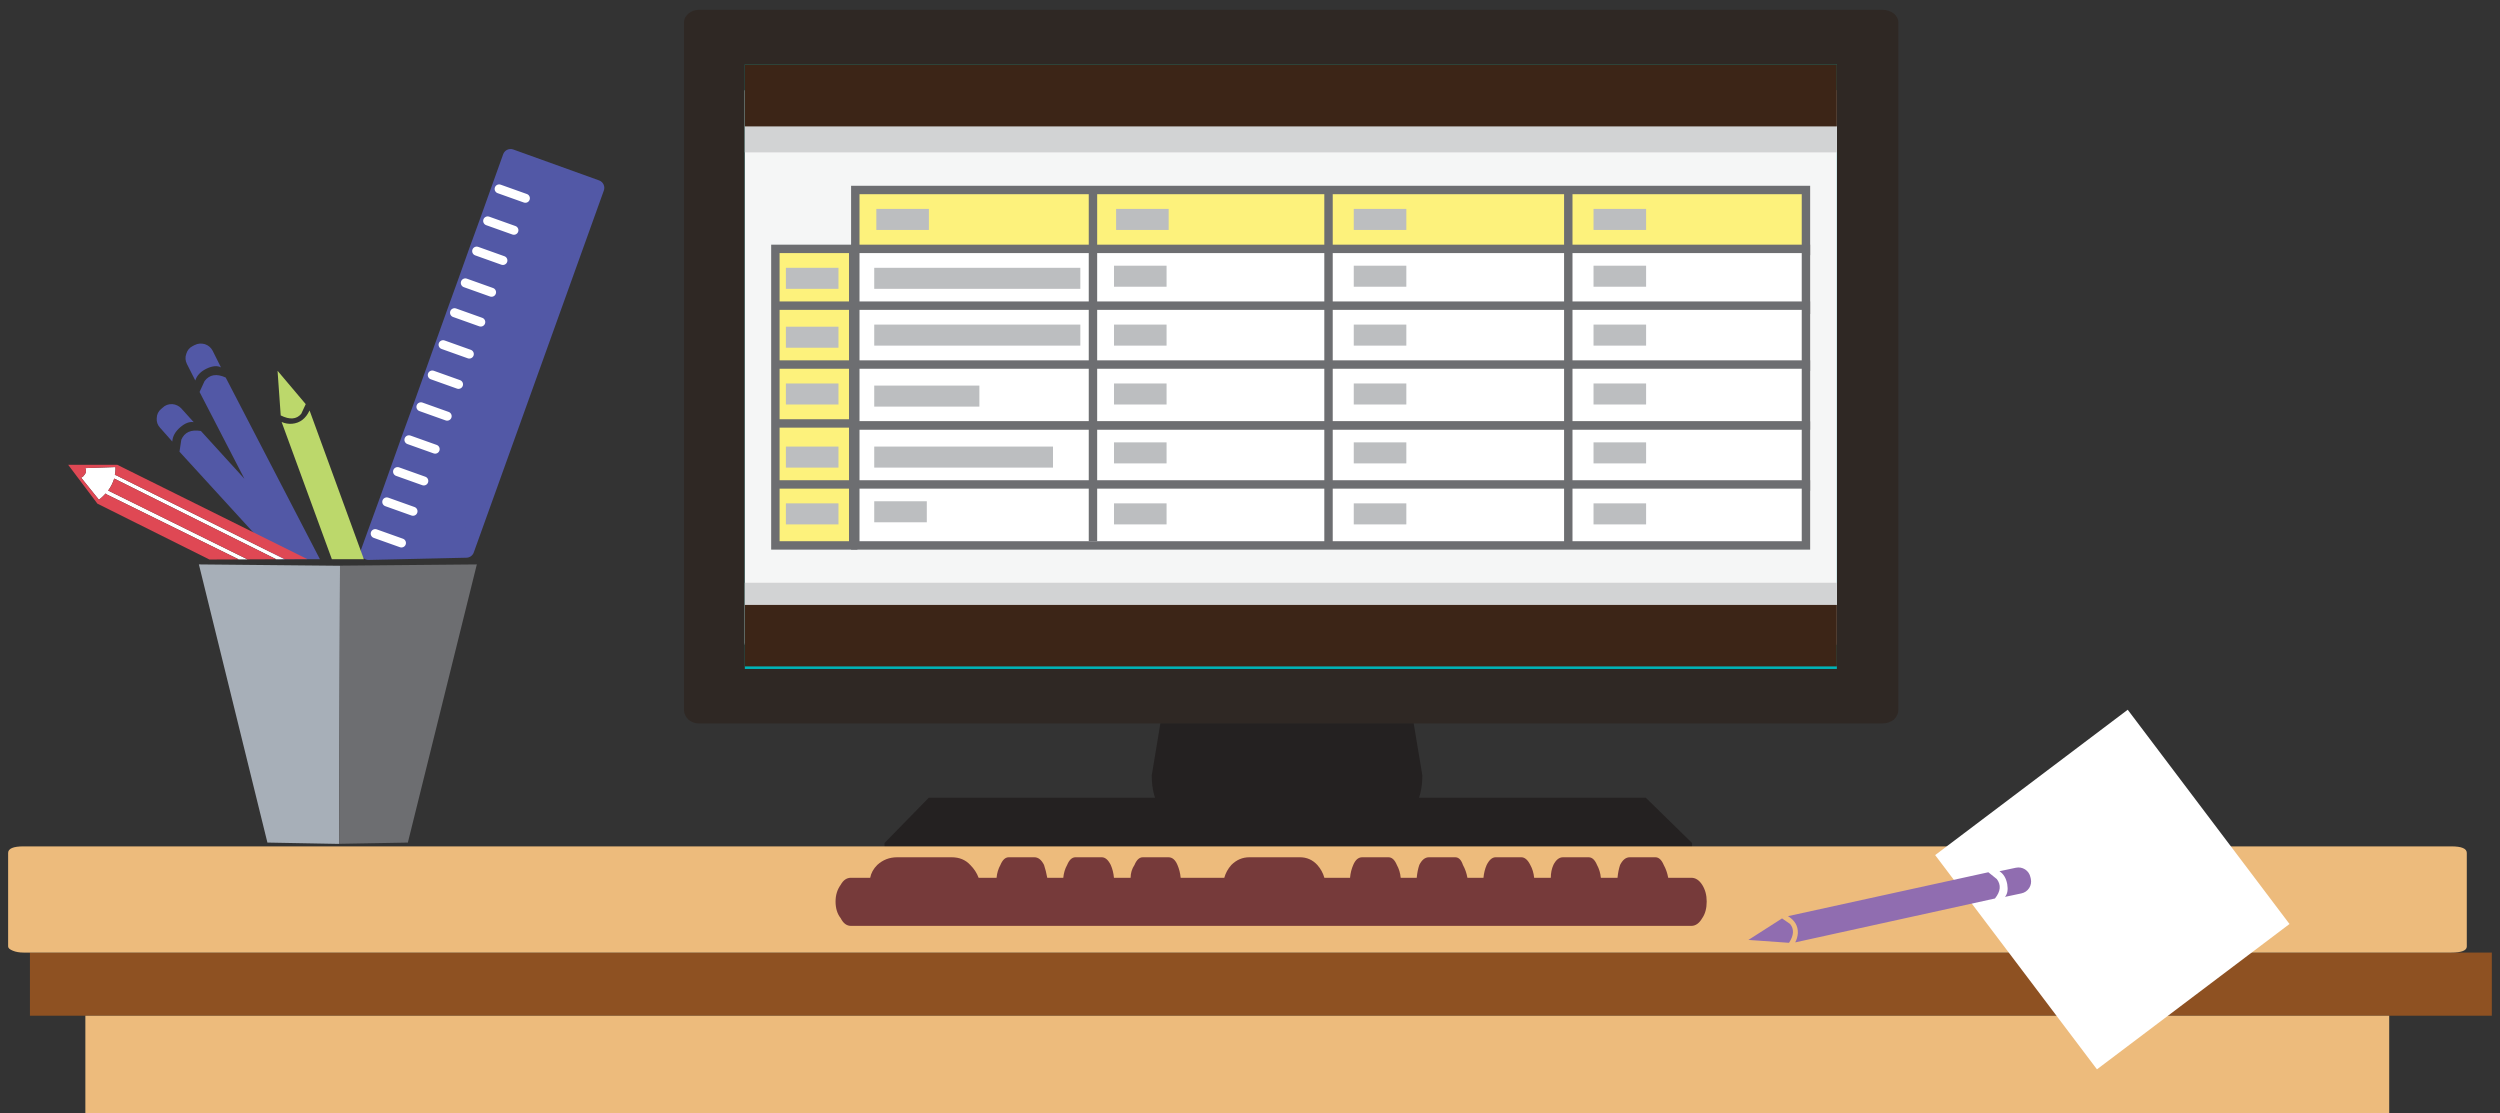 <?xml version="1.0" encoding="utf-8"?>
<!-- Generator: Adobe Illustrator 15.1.0, SVG Export Plug-In . SVG Version: 6.00 Build 0)  -->
<!DOCTYPE svg PUBLIC "-//W3C//DTD SVG 1.1//EN" "http://www.w3.org/Graphics/SVG/1.1/DTD/svg11.dtd">
<svg version="1.1" id="Layer_1" xmlns="http://www.w3.org/2000/svg" xmlns:xlink="http://www.w3.org/1999/xlink" x="0px" y="0px"
	 width="297.167px" height="132.333px" viewBox="0.833 15.667 297.167 132.333"
	 enable-background="new 0.833 15.667 297.167 132.333" xml:space="preserve">
<rect x="0.833" y="15.667" width="297.167" height="132.333" fill="#333333" stroke="none"/>
<g>
	<g>
		<defs>
			<rect id="SVGID_1_" x="-10.335" y="2.999" width="317.333" height="145.334"/>
		</defs>
		<clipPath id="SVGID_2_">
			<use xlink:href="#SVGID_1_"  overflow="visible"/>
		</clipPath>
		<polygon clip-path="url(#SVGID_2_)" fill="#242121" points="105.971,115.872 111.231,110.493 196.466,110.493 201.966,115.872 
			201.966,116.949 200.829,117.309 107.105,117.309 105.971,116.949 		"/>
		<path clip-path="url(#SVGID_2_)" fill="#242121" d="M161.994,60.3l7.91,47.538c0,1.607-0.352,2.962-1.055,4.066
			c-0.752,1.104-1.631,1.658-2.638,1.658h-24.786c-1.005,0-1.884-0.554-2.638-1.658c-0.702-1.106-1.054-2.461-1.054-4.066
			l7.909-47.538c0-1.608,0.352-2.963,1.057-4.067c0.752-1.155,1.631-1.734,2.636-1.734h8.967c1.004,0,1.883,0.579,2.637,1.734
			C161.641,57.337,161.994,58.692,161.994,60.3z"/>
		<path clip-path="url(#SVGID_2_)" fill="#2F2824" d="M226.482,18.336v81.741c0,0.401-0.178,0.778-0.529,1.129
			c-0.4,0.302-0.854,0.454-1.355,0.454H83.943c-0.503,0-0.928-0.152-1.281-0.454c-0.35-0.351-0.527-0.728-0.527-1.129V18.336
			c0-0.401,0.176-0.754,0.527-1.053c0.354-0.302,0.779-0.451,1.281-0.451h140.655c0.502,0,0.953,0.15,1.354,0.451
			C226.307,17.582,226.482,17.935,226.482,18.336z"/>
		<rect x="89.368" y="23.31" clip-path="url(#SVGID_2_)" fill="#00B4B7" width="129.807" height="71.872"/>
		<rect x="89.368" y="26.398" clip-path="url(#SVGID_2_)" fill="#F5F6F6" width="129.807" height="65.77"/>
		<rect x="89.368" y="26.398" clip-path="url(#SVGID_2_)" fill="#D2D3D4" width="129.807" height="7.382"/>
		<rect x="89.368" y="84.936" clip-path="url(#SVGID_2_)" fill="#D2D3D4" width="129.807" height="7.383"/>
		<rect x="89.368" y="87.572" clip-path="url(#SVGID_2_)" fill="#3C2517" width="129.807" height="7.308"/>
		<rect x="89.368" y="23.31" clip-path="url(#SVGID_2_)" fill="#3C2517" width="129.807" height="7.382"/>
		<rect x="102.5" y="38.25" clip-path="url(#SVGID_2_)" fill="#FDF27C" width="113" height="7.25"/>
		<polygon clip-path="url(#SVGID_2_)" fill="#6D6E71" points="102.5,38.25 102.5,38.75 215,38.75 215,45 103,45 103,38.25 
			102.5,38.25 102.5,38.75 102.5,38.25 102,38.25 102,46 216,46 216,37.75 102,37.75 102,38.25 		"/>
		<rect x="102.5" y="45.25" clip-path="url(#SVGID_2_)" fill="#FFFFFF" width="113" height="7.25"/>
		<polygon clip-path="url(#SVGID_2_)" fill="#6D6E71" points="102.5,45.25 102.5,45.75 215,45.75 215,52 103,52 103,45.25 
			102.5,45.25 102.5,45.75 102.5,45.25 102,45.25 102,53 216,53 216,44.75 102,44.75 102,45.25 		"/>
		<rect x="102.5" y="52" clip-path="url(#SVGID_2_)" fill="#FFFFFF" width="113" height="7.25"/>
		<polygon clip-path="url(#SVGID_2_)" fill="#6D6E71" points="102.5,52 102.5,52.5 215,52.5 215,58.75 103,58.75 103,52 102.5,52 
			102.5,52.5 102.5,52 102,52 102,59.75 216,59.75 216,51.5 102,51.5 102,52 		"/>
		<rect x="102.5" y="59" clip-path="url(#SVGID_2_)" fill="#FFFFFF" width="113" height="7.25"/>
		<polygon clip-path="url(#SVGID_2_)" fill="#6D6E71" points="102.5,59 102.5,59.5 215,59.5 215,65.75 103,65.75 103,59 102.5,59 
			102.5,59.5 102.5,59 102,59 102,66.75 216,66.75 216,58.5 102,58.5 102,59 		"/>
		<rect x="102.5" y="66.25" clip-path="url(#SVGID_2_)" fill="#FFFFFF" width="113" height="7.25"/>
		<polygon clip-path="url(#SVGID_2_)" fill="#6D6E71" points="102.5,66.25 102.5,66.75 215,66.75 215,73 103,73 103,66.25 
			102.5,66.25 102.5,66.75 102.5,66.25 102,66.25 102,74 216,74 216,65.75 102,65.75 102,66.25 		"/>
		<rect x="102.5" y="73.25" clip-path="url(#SVGID_2_)" fill="#FFFFFF" width="113" height="7.25"/>
		<polygon clip-path="url(#SVGID_2_)" fill="#6D6E71" points="102.5,73.25 102.5,73.75 215,73.75 215,80 103,80 103,73.25 
			102.5,73.25 102.5,73.75 102.5,73.25 102,73.25 102,81 216,81 216,72.75 102,72.75 102,73.25 		"/>
		<rect x="93" y="45.25" clip-path="url(#SVGID_2_)" fill="#FDF27C" width="9.25" height="35.25"/>
		<polygon clip-path="url(#SVGID_2_)" fill="#6D6E71" points="93,45.25 93,45.75 101.75,45.75 101.75,80 93.5,80 93.5,45.25 
			93,45.25 93,45.75 93,45.25 92.5,45.25 92.5,81 102.75,81 102.75,44.75 92.5,44.75 92.5,45.25 		"/>
		<polyline clip-path="url(#SVGID_2_)" fill="#6D6E71" points="130.25,38.25 130.25,80 131.25,80 131.25,38.25 		"/>
		<polyline clip-path="url(#SVGID_2_)" fill="#6D6E71" points="158.25,38.25 158.25,80.75 159.25,80.75 159.25,38.25 		"/>
		<polyline clip-path="url(#SVGID_2_)" fill="#6D6E71" points="186.75,38 186.75,80.5 187.75,80.5 187.75,38 		"/>
		<polyline clip-path="url(#SVGID_2_)" fill="#6D6E71" points="102.5,51.5 92.75,51.5 92.75,52.5 102.5,52.5 		"/>
		<polyline clip-path="url(#SVGID_2_)" fill="#6D6E71" points="102.5,58.5 92.75,58.5 92.75,59.5 102.5,59.5 		"/>
		<polyline clip-path="url(#SVGID_2_)" fill="#6D6E71" points="102.5,65.5 92.75,65.5 92.75,66.5 102.5,66.5 		"/>
		<polyline clip-path="url(#SVGID_2_)" fill="#6D6E71" points="102.5,72.75 92.75,72.75 92.75,73.75 102.5,73.75 		"/>
		<rect x="104.75" y="47.5" clip-path="url(#SVGID_2_)" fill="#BCBEC0" width="24.5" height="2.5"/>
		<rect x="104.75" y="54.25" clip-path="url(#SVGID_2_)" fill="#BCBEC0" width="24.5" height="2.5"/>
		<rect x="104.75" y="61.5" clip-path="url(#SVGID_2_)" fill="#BCBEC0" width="12.5" height="2.5"/>
		<rect x="104.75" y="68.75" clip-path="url(#SVGID_2_)" fill="#BCBEC0" width="21.25" height="2.5"/>
		<rect x="104.75" y="75.25" clip-path="url(#SVGID_2_)" fill="#BCBEC0" width="6.25" height="2.5"/>
		<rect x="133.25" y="47.25" clip-path="url(#SVGID_2_)" fill="#BCBEC0" width="6.25" height="2.5"/>
		<rect x="105" y="40.5" clip-path="url(#SVGID_2_)" fill="#BCBEC0" width="6.25" height="2.5"/>
		<rect x="94.25" y="47.5" clip-path="url(#SVGID_2_)" fill="#BCBEC0" width="6.25" height="2.5"/>
		<rect x="94.25" y="54.5" clip-path="url(#SVGID_2_)" fill="#BCBEC0" width="6.25" height="2.5"/>
		<rect x="94.25" y="61.25" clip-path="url(#SVGID_2_)" fill="#BCBEC0" width="6.25" height="2.5"/>
		<rect x="94.25" y="68.75" clip-path="url(#SVGID_2_)" fill="#BCBEC0" width="6.25" height="2.5"/>
		<rect x="94.25" y="75.5" clip-path="url(#SVGID_2_)" fill="#BCBEC0" width="6.25" height="2.5"/>
		<rect x="133.5" y="40.5" clip-path="url(#SVGID_2_)" fill="#BCBEC0" width="6.25" height="2.5"/>
		<rect x="161.75" y="40.5" clip-path="url(#SVGID_2_)" fill="#BCBEC0" width="6.25" height="2.5"/>
		<rect x="190.25" y="40.5" clip-path="url(#SVGID_2_)" fill="#BCBEC0" width="6.25" height="2.5"/>
		<rect x="133.25" y="54.25" clip-path="url(#SVGID_2_)" fill="#BCBEC0" width="6.25" height="2.5"/>
		<rect x="133.25" y="61.25" clip-path="url(#SVGID_2_)" fill="#BCBEC0" width="6.25" height="2.5"/>
		<rect x="133.25" y="68.25" clip-path="url(#SVGID_2_)" fill="#BCBEC0" width="6.25" height="2.5"/>
		<rect x="133.25" y="75.5" clip-path="url(#SVGID_2_)" fill="#BCBEC0" width="6.25" height="2.5"/>
		<rect x="161.75" y="47.25" clip-path="url(#SVGID_2_)" fill="#BCBEC0" width="6.25" height="2.5"/>
		<rect x="161.75" y="54.25" clip-path="url(#SVGID_2_)" fill="#BCBEC0" width="6.25" height="2.5"/>
		<rect x="161.75" y="61.25" clip-path="url(#SVGID_2_)" fill="#BCBEC0" width="6.25" height="2.5"/>
		<rect x="161.75" y="68.25" clip-path="url(#SVGID_2_)" fill="#BCBEC0" width="6.25" height="2.5"/>
		<rect x="161.75" y="75.5" clip-path="url(#SVGID_2_)" fill="#BCBEC0" width="6.25" height="2.5"/>
		<rect x="190.25" y="47.25" clip-path="url(#SVGID_2_)" fill="#BCBEC0" width="6.25" height="2.5"/>
		<rect x="190.25" y="54.25" clip-path="url(#SVGID_2_)" fill="#BCBEC0" width="6.25" height="2.5"/>
		<rect x="190.25" y="61.25" clip-path="url(#SVGID_2_)" fill="#BCBEC0" width="6.25" height="2.5"/>
		<rect x="190.25" y="68.25" clip-path="url(#SVGID_2_)" fill="#BCBEC0" width="6.25" height="2.5"/>
		<rect x="190.25" y="75.5" clip-path="url(#SVGID_2_)" fill="#BCBEC0" width="6.25" height="2.5"/>
		<rect x="4.391" y="128.896" clip-path="url(#SVGID_2_)" fill="#8E5122" width="292.636" height="7.506"/>
		<path clip-path="url(#SVGID_2_)" fill="#EDBB7C" d="M284.83,128.896H10.979H3.641c-0.513,0-0.941-0.076-1.285-0.223
			c-0.371-0.148-0.557-0.316-0.557-0.5v-11.121c0-0.521,0.614-0.779,1.842-0.779h288.566c1.229,0,1.846,0.258,1.846,0.779v11.121
			c0,0.48-0.615,0.723-1.846,0.723H284.83z M10.979,136.402H284.83v156.986h-12.484V167.38H23.506v126.009H10.979V136.402z"/>
		<polygon clip-path="url(#SVGID_2_)" fill="#FFFFFF" points="272.979,125.5 250.092,142.775 230.859,117.309 253.747,100.031 		"/>
		<polygon clip-path="url(#SVGID_2_)" fill="#A7AFB8" points="41.142,115.969 41.142,115.98 32.619,115.82 24.474,82.757 
			41.248,82.918 		"/>
		<path clip-path="url(#SVGID_2_)" fill="#6D6E71" d="M41.142,115.969l8.171-0.148l8.199-33.063l-16.264,0.147v0.014L41.142,115.969
			z M41.142,115.98v-0.014"/>
		<path clip-path="url(#SVGID_2_)" fill="#5258A6" d="M52.218,60.245l3.116,1.111L52.218,60.245z M50.868,64.025l3.116,1.112
			L50.868,64.025l1.35-3.78l1.284-3.603l1.362-3.804l1.282-3.542l1.35-3.78l1.307-3.589l1.362-3.804l1.362-3.803l10.202,3.675
			L56.265,81.023l-11.623,0.265l0.793-2.191l1.373-3.768l1.284-3.602l1.35-3.78L50.868,64.025z M49.442,67.946l3.117,1.111
			L49.442,67.946z M48.092,71.727l3.117,1.111L48.092,71.727z M45.435,79.097l3.117,1.111L45.435,79.097z M46.808,75.329
			l3.117,1.112L46.808,75.329z M60.165,38.123l3.116,1.112L60.165,38.123z M56.146,49.296l3.117,1.111L56.146,49.296z
			 M54.864,52.839l3.117,1.111L54.864,52.839z M53.501,56.643l3.117,1.112L53.501,56.643z M58.803,41.927l3.116,1.111L58.803,41.927
			z M57.496,45.516l3.116,1.112L57.496,45.516z"/>
		<path clip-path="url(#SVGID_2_)" fill="#5258A6" d="M50.868,64.025l0.883,0.315l1.35-3.78l0-0.001l1.283-3.602l0,0.001
			l1.363-3.804l-0.001,0.003l1.282-3.543l0.001-0.003l1.35-3.78l-0.002,0.005l1.307-3.589l0.002-0.004l1.362-3.804l1.045-2.918
			l8.436,3.039L55.6,80.101l-9.61,0.219l0.327-0.904l0,0.002l1.373-3.767l0.002-0.006l1.284-3.603l0,0.001l1.35-3.78l-0.002,0.005
			l1.426-3.921l0.002-0.005L50.868,64.025l-0.881-0.321l-1.426,3.921l-0.002,0.005l-1.35,3.78v0l-1.284,3.602l0.002-0.006
			l-1.374,3.768l0,0.002l-0.793,2.191c-0.105,0.292-0.061,0.614,0.12,0.866c0.182,0.253,0.473,0.397,0.783,0.391l11.623-0.265
			c0.388-0.009,0.73-0.255,0.861-0.62l15.464-43.029c0.175-0.487-0.078-1.024-0.565-1.2l-10.202-3.675
			c-0.236-0.084-0.491-0.073-0.718,0.034s-0.398,0.296-0.483,0.532l-1.362,3.803L57.92,41.61l0.001-0.005l-1.307,3.59l-0.002,0.005
			l-1.35,3.78l0.001-0.004l-1.282,3.543l-0.001,0.002l-1.362,3.804l0,0.001l-1.284,3.603v0l-1.35,3.78l0.002-0.005L50.868,64.025z"
			/>
		<path clip-path="url(#SVGID_2_)" fill="#FFFFFF" d="M52.038,60.75l3.117,1.111c0.279,0.099,0.585-0.046,0.685-0.325
			c0.1-0.279-0.046-0.585-0.325-0.685l-3.116-1.111c-0.279-0.1-0.585,0.046-0.685,0.325S51.759,60.65,52.038,60.75z M50.688,64.529
			l3.117,1.112c0.278,0.1,0.585-0.046,0.685-0.325c0.1-0.279-0.046-0.585-0.325-0.685l-3.116-1.112
			c-0.279-0.1-0.585,0.046-0.685,0.325C50.264,64.124,50.409,64.43,50.688,64.529z M49.262,68.451l3.117,1.111
			c0.279,0.1,0.585-0.046,0.685-0.325c0.1-0.279-0.046-0.585-0.325-0.685l-3.116-1.111c-0.279-0.1-0.585,0.046-0.685,0.325
			S48.983,68.352,49.262,68.451z M47.912,72.231l3.116,1.111c0.279,0.1,0.585-0.046,0.685-0.325s-0.046-0.585-0.325-0.685
			l-3.117-1.111c-0.279-0.1-0.585,0.046-0.685,0.325C47.488,71.825,47.633,72.132,47.912,72.231z M45.255,79.601l3.117,1.112
			c0.279,0.099,0.585-0.046,0.685-0.325c0.099-0.278-0.046-0.585-0.325-0.685l-3.116-1.111c-0.279-0.1-0.585,0.046-0.685,0.324
			C44.831,79.195,44.976,79.502,45.255,79.601z M46.628,75.833l3.117,1.112c0.278,0.1,0.585-0.046,0.685-0.325
			s-0.046-0.585-0.325-0.685l-3.117-1.112c-0.279-0.099-0.585,0.046-0.685,0.325C46.204,75.428,46.35,75.734,46.628,75.833z
			 M59.985,38.628l3.117,1.112c0.279,0.1,0.585-0.046,0.685-0.325c0.1-0.279-0.046-0.585-0.325-0.685l-3.116-1.112
			c-0.279-0.1-0.585,0.046-0.685,0.325C59.561,38.222,59.706,38.528,59.985,38.628z M55.966,49.801l3.116,1.111
			c0.279,0.1,0.585-0.046,0.685-0.325s-0.046-0.585-0.325-0.685l-3.117-1.112c-0.279-0.1-0.585,0.046-0.685,0.325
			C55.542,49.395,55.687,49.702,55.966,49.801z M54.684,53.344l3.116,1.111c0.279,0.1,0.585-0.046,0.685-0.325
			c0.099-0.279-0.046-0.585-0.325-0.685l-3.116-1.112c-0.279-0.099-0.585,0.046-0.685,0.325
			C54.26,52.938,54.405,53.244,54.684,53.344z M53.321,57.147l3.117,1.112c0.279,0.099,0.585-0.046,0.685-0.325
			c0.099-0.279-0.046-0.585-0.325-0.685l-3.116-1.112c-0.279-0.099-0.585,0.046-0.685,0.325
			C52.897,56.741,53.042,57.048,53.321,57.147z M58.623,42.432l3.116,1.111c0.279,0.1,0.585-0.046,0.685-0.325
			c0.1-0.279-0.046-0.585-0.325-0.685l-3.116-1.111c-0.279-0.1-0.585,0.046-0.685,0.325C58.199,42.025,58.344,42.332,58.623,42.432z
			 M57.315,46.021l3.116,1.112c0.279,0.1,0.585-0.046,0.685-0.325s-0.046-0.585-0.325-0.685l-3.116-1.112
			c-0.279-0.099-0.585,0.046-0.685,0.325S57.037,45.921,57.315,46.021z"/>
		<path clip-path="url(#SVGID_2_)" fill="#BCD86B" d="M35.566,66.037c0.929-0.089,1.617-0.616,2.063-1.581l6.458,17.685h-3.805
			l-5.975-16.317C34.7,66.001,35.12,66.073,35.566,66.037z M33.825,59.74l3.349,3.966l-0.536,1.152
			c-0.554,0.661-1.367,0.724-2.438,0.188L33.825,59.74z"/>
		<path clip-path="url(#SVGID_2_)" fill="#5258A6" d="M22.383,64.215l1.474,1.634c-0.482-0.089-1.009,0.107-1.581,0.589
			c-0.607,0.518-0.929,1.09-0.964,1.715l-1.447-1.635c-0.304-0.322-0.438-0.706-0.402-1.152c0.018-0.446,0.188-0.804,0.509-1.072
			l0.188-0.161c0.304-0.304,0.688-0.446,1.152-0.429C21.74,63.742,22.098,63.911,22.383,64.215z M25.143,60.973
			c0.589-0.786,1.429-0.928,2.519-0.429l11.201,21.597h-5.011L22.168,69.36l0.215-1.42c0.375-0.893,1.152-1.241,2.331-1.044
			l5.171,5.68l-5.332-10.316L25.143,60.973z M25.197,56.579c0.411,0.143,0.714,0.402,0.911,0.777l0.992,1.983
			c-0.429-0.232-0.992-0.188-1.688,0.134c-0.714,0.339-1.17,0.813-1.367,1.42l-0.991-1.956c-0.197-0.393-0.224-0.794-0.081-1.206
			c0.125-0.428,0.384-0.741,0.777-0.938l0.214-0.107C24.339,56.489,24.75,56.454,25.197,56.579z"/>
		<path clip-path="url(#SVGID_2_)" fill="#FFFFFF" d="M33.661,82.144l-19.253-9.591c-0.159,0.52-0.397,0.994-0.717,1.423
			l16.567,8.183l-1.045,0.004l-15.708-7.73l-0.108-0.106c-0.249,0.269-0.516,0.52-0.801,0.753l-2.128-2.644
			c0.143-0.036,0.268-0.135,0.374-0.296c0.231-0.251,0.275-0.528,0.13-0.831l3.59-0.123l0.001,0.268
			c0.001,0.197-0.025,0.42-0.077,0.67l0.134,0.026l20.059,9.989L33.661,82.144z"/>
		<path clip-path="url(#SVGID_2_)" fill="#DF4854" d="M30.258,82.158l-16.567-8.183c0.32-0.43,0.559-0.904,0.717-1.423l19.253,9.591
			L30.258,82.158z M29.213,82.162l-3.483,0.015l-13.318-6.641l-3.477-4.621l5.841,0.002l22.583,11.21l-2.679,0.012l-20.059-9.989
			l-0.134-0.026c0.052-0.25,0.078-0.474,0.077-0.67l-0.001-0.268l-3.59,0.123c0.145,0.303,0.101,0.58-0.13,0.831
			c-0.106,0.161-0.23,0.26-0.374,0.296l2.128,2.644c0.285-0.233,0.552-0.484,0.801-0.753l0.108,0.106L29.213,82.162z"/>
		<path clip-path="url(#SVGID_2_)" fill="#763A3A" d="M173.813,117.568c0.408,0,0.713,0.306,0.914,0.914
			c0.256,0.459,0.434,0.967,0.533,1.524h1.908c0.053-0.56,0.18-1.065,0.381-1.524c0.307-0.608,0.662-0.914,1.067-0.914h3.05
			c0.408,0,0.764,0.306,1.068,0.914c0.254,0.459,0.406,0.967,0.457,1.524h1.981c0-0.56,0.103-1.065,0.306-1.524
			c0.306-0.608,0.688-0.914,1.145-0.914h3.05c0.407,0,0.737,0.306,0.992,0.914c0.254,0.459,0.405,0.967,0.457,1.524h1.981
			c0.051-0.56,0.153-1.065,0.305-1.524c0.307-0.608,0.688-0.914,1.145-0.914h3.051c0.406,0,0.736,0.306,0.992,0.914
			c0.256,0.459,0.43,0.967,0.532,1.524h2.745c0.507,0,0.939,0.282,1.297,0.841c0.354,0.557,0.533,1.219,0.533,1.981
			c0,0.813-0.18,1.474-0.533,1.981c-0.355,0.611-0.79,0.916-1.297,0.916h-99.889c-0.507,0-0.915-0.305-1.221-0.916
			c-0.405-0.508-0.609-1.168-0.609-1.981c0-0.763,0.204-1.425,0.609-1.981c0.306-0.561,0.711-0.841,1.221-0.841h2.287
			c0.103-0.56,0.381-1.065,0.839-1.524c0.663-0.608,1.449-0.914,2.365-0.914h6.481c0.914,0,1.65,0.306,2.21,0.914
			c0.459,0.459,0.789,0.967,0.992,1.524h2.135c0.05-0.56,0.203-1.065,0.457-1.524c0.255-0.608,0.584-0.914,0.991-0.914h3.05
			c0.459,0,0.84,0.306,1.144,0.914c0.153,0.459,0.282,0.967,0.382,1.524h1.906c0.052-0.56,0.203-1.065,0.458-1.524
			c0.254-0.608,0.583-0.914,0.991-0.914h3.126c0.407,0,0.762,0.306,1.067,0.914c0.202,0.459,0.33,0.967,0.381,1.524h1.981
			c0-0.56,0.154-1.065,0.46-1.524c0.254-0.608,0.582-0.914,0.99-0.914h3.05c0.457,0,0.813,0.306,1.067,0.914
			c0.202,0.459,0.329,0.967,0.382,1.524h5.185c0.153-0.56,0.432-1.065,0.839-1.524c0.61-0.608,1.323-0.914,2.135-0.914h6.024
			c0.813,0,1.5,0.306,2.06,0.914c0.406,0.459,0.685,0.967,0.837,1.524h3.053c0.049-0.56,0.178-1.065,0.379-1.524
			c0.256-0.608,0.61-0.914,1.068-0.914h3.126c0.406,0,0.735,0.306,0.99,0.914c0.255,0.459,0.408,0.967,0.458,1.524h1.906
			c0.05-0.56,0.152-1.065,0.305-1.524c0.305-0.608,0.688-0.914,1.145-0.914H173.813z"/>
		<path clip-path="url(#SVGID_2_)" fill="#906DB0" d="M238.499,119.229l1.95-0.416c0.391-0.08,0.754-0.016,1.098,0.196
			c0.34,0.226,0.551,0.535,0.635,0.925l0.047,0.195c0.082,0.391,0.017,0.758-0.193,1.098c-0.229,0.34-0.537,0.553-0.928,0.635
			l-1.949,0.414c0.292-0.34,0.382-0.844,0.268-1.51C239.295,120.049,238.986,119.536,238.499,119.229z M238.182,120.154
			c0.537,0.697,0.463,1.471-0.218,2.314l-23.743,5.219c0.178-0.311,0.283-0.674,0.316-1.098c0.033-0.846-0.357-1.52-1.17-2.023
			l23.814-5.217L238.182,120.154z M213.609,125.493c0.504,0.603,0.463,1.349-0.121,2.243l-4.826-0.342l3.999-2.559L213.609,125.493z
			"/>
	</g>
</g>
</svg>
